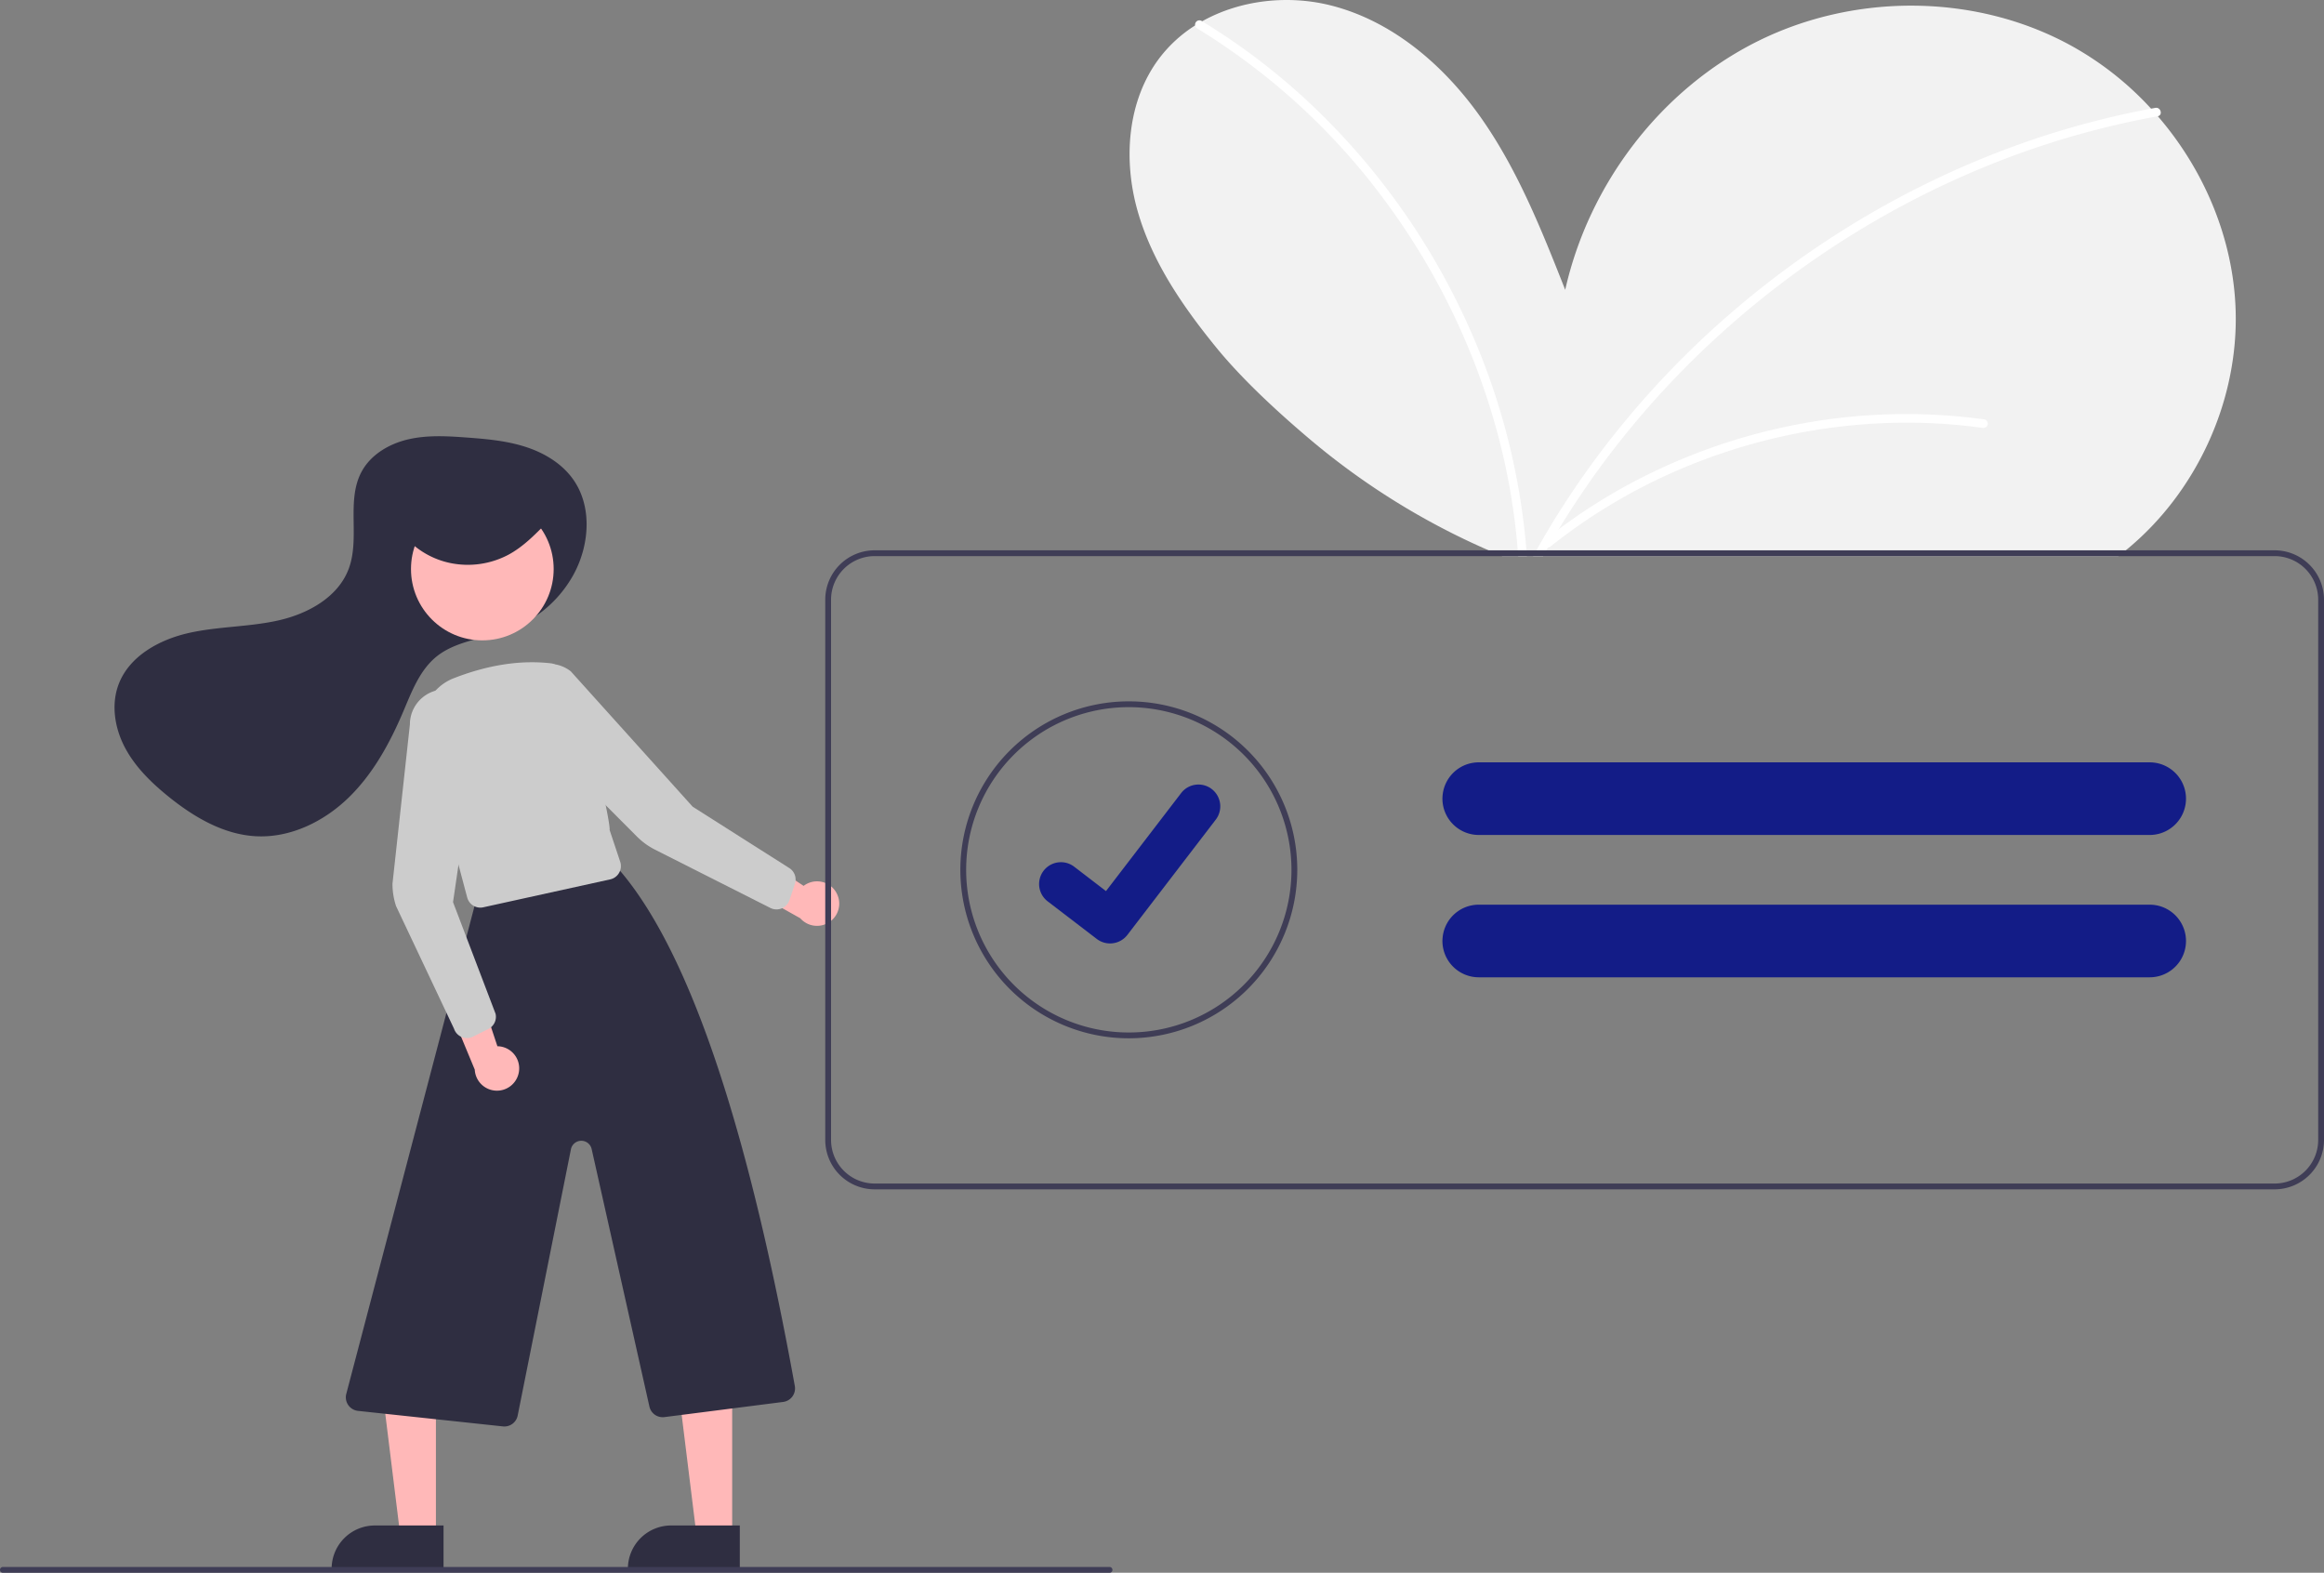 <svg xmlns="http://www.w3.org/2000/svg" data-name="Layer 1" width="800.122" height="541.445" viewBox="0 0 800.122 541.445" xmlns:xlink="http://www.w3.org/1999/xlink"><rect x="0" y="0" width="800.122" height="541.445" fill="#808080" stroke="none"/><path d="M931.831,368.723c-.84.69-1.68,1.35-2.54,2H717.151q-2.37-.975-4.72-2a249.807,249.807,0,0,1-61.87-38.52c-12.37-10.48-23.75-21.3-32-31.44-11.51-14.15-22.11-29.57-27.04-47.14-4.92-17.57-3.45-37.71,7.54-52.28a46.795,46.795,0,0,1,12.35-11.31c.79-.5,1.59-.98,2.41-1.43,13.18-7.4,29.81-9.2,44.65-5.37,21.25,5.49,38.91,20.82,51.51,38.8,12.6,17.97,20.78,38.61,28.84,59.02,8.18-36.43,32.95-69.06,66.41-85.65,33.45-16.59,75.01-16.39,107.75,1.58a108.292,108.292,0,0,1,27.55,21.7c.79.85,1.56,1.72,2.32,2.6,15.97,18.49,25.96,42.17,26.78,66.59C970.681,317.333,956.101,348.933,931.831,368.723Z" transform="translate(-199.939 -179.277)" fill="#f2f2f2"/><path d="M725.631,370.723h-3c-.04-.67-.09-1.33-.15-2a224.18,224.18,0,0,0-6.56-38.74,238.817,238.817,0,0,0-38.31-80.46,228.6,228.6,0,0,0-65.5-60.46,1.42,1.42,0,0,1-.7-1.03,1.496,1.496,0,0,1,2.21-1.56,2.256,2.256,0,0,1,.2.13,226.457,226.457,0,0,1,40.12,31.12,240.898,240.898,0,0,1,51.71,74.13,233.592,233.592,0,0,1,19.82,76.87C725.531,369.393,725.581,370.063,725.631,370.723Z" transform="translate(-199.939 -179.277)" fill="#fff"/><path d="M942.851,219.283a.184.184,0,0,1-.07.02c-2.19.4-4.39.82-6.57,1.27a296.839,296.839,0,0,0-52.33,15.89,308.808,308.808,0,0,0-48.5,25,313.784,313.784,0,0,0-43.45,33.08,307.525,307.525,0,0,0-36.99,40.12,297.483,297.483,0,0,0-22.61,34.06c-.38.66-.75,1.33-1.12,2h-3.43c.36-.67.73-1.34,1.11-2a299.923,299.923,0,0,1,27.98-41.33,310.84,310.84,0,0,1,38.31-39.75,317.84,317.84,0,0,1,44.38-32.28,311.853,311.853,0,0,1,49.52-24.16,297.104,297.104,0,0,1,51.45-14.52c.49-.09.97-.18,1.46-.27C943.861,216.073,944.661,218.893,942.851,219.283Z" transform="translate(-199.939 -179.277)" fill="#fff"/><path d="M397.619,376.668c5.335-10.071,6.215-23.187-.418-32.454-3.949-5.516-10.114-9.137-16.583-11.18s-13.294-2.643-20.059-3.139c-6.697-.491-13.514-.885-20.056.63s-12.879,5.215-16.066,11.126c-5.384,9.985-.479,22.789-4.434,33.422-3.629,9.758-13.957,15.462-24.11,17.765s-20.75,2.057-30.908,4.337-20.504,7.932-24.197,17.665c-2.671,7.039-1.344,15.146,2.175,21.802s9.031,12.043,14.881,16.781c8.728,7.068,18.939,13.122,30.153,13.735,11.816.646,23.37-4.979,31.875-13.208s14.295-18.862,18.921-29.755c2.935-6.91,5.707-14.347,11.588-19.013,4.321-3.429,9.818-4.931,15.148-6.352l6.036-1.609a41.441,41.441,0,0,0,25.894-20.253Q397.539,376.819,397.619,376.668Z" transform="translate(-199.939 -179.277)" fill="#2f2e41"/><polygon points="150.079 528.665 137.82 528.665 131.987 481.377 150.082 481.377 150.079 528.665" fill="#ffb8b8"/><path d="M129.062,525.162h23.644a0,0,0,0,1,0,0v14.887a0,0,0,0,1,0,0H114.176a0,0,0,0,1,0,0v0A14.887,14.887,0,0,1,129.062,525.162Z" fill="#2f2e41"/><polygon points="252.079 528.665 239.82 528.665 233.987 481.377 252.082 481.377 252.079 528.665" fill="#ffb8b8"/><path d="M231.062,525.162h23.644a0,0,0,0,1,0,0v14.887a0,0,0,0,1,0,0H216.176a0,0,0,0,1,0,0v0A14.887,14.887,0,0,1,231.062,525.162Z" fill="#2f2e41"/><path d="M373.585,670.357a4.834,4.834,0,0,1-.512-.027l-49.877-5.344a4.691,4.691,0,0,1-4.063-5.751l44.162-167.97A4.718,4.718,0,0,1,366.84,487.772l40.968-11.42a4.722,4.722,0,0,1,4.549,1.482c26.34,29.71,46.19,95.571,61.227,178.585a4.692,4.692,0,0,1-4.022,5.49l-40.868,5.218a4.678,4.678,0,0,1-5.171-3.627l-19.884-88.648a3.648,3.648,0,0,0-7.137.082l-18.33,91.651A4.666,4.666,0,0,1,373.585,670.357Z" transform="translate(-199.939 -179.277)" fill="#2f2e41"/><circle cx="166.059" cy="195.894" r="24.561" fill="#ffb8b8"/><path d="M365.312,491.737a4.681,4.681,0,0,1-4.521-3.485L346.015,432.742a16.778,16.778,0,0,1,10.11-19.965c11.894-4.643,23.226-6.365,33.68-5.121h0c9.292,1.107,20.755,56.118,19.996,57.292l3.667,11a4.691,4.691,0,0,1-3.442,6.065l-43.695,9.612A4.732,4.732,0,0,1,365.312,491.737Z" transform="translate(-199.939 -179.277)" fill="#ccc"/><path d="M378.554,548.504a7.61,7.61,0,0,0-7.368-9.049l-8.513-25.67-8.701,11.037,9.418,22.685a7.652,7.652,0,0,0,15.164.998Z" transform="translate(-199.939 -179.277)" fill="#ffb8b8"/><path d="M488.002,486.811a7.61,7.61,0,0,0-11.385-2.562L454.061,469.328l-.021,14.054,21.422,12.015a7.652,7.652,0,0,0,12.539-8.586Z" transform="translate(-199.939 -179.277)" fill="#ffb8b8"/><path d="M360.707,536.644a4.69,4.69,0,0,1-4.454-3.218l-19.957-42.216a24.399,24.399,0,0,1-1.235-7.669l6-54.871a12.059,12.059,0,0,1,24.03-1.456l-9.18,62.631,14.649,38.44a4.681,4.681,0,0,1-2.478,5.225l-5.278,2.639A4.685,4.685,0,0,1,360.707,536.644Z" transform="translate(-199.939 -179.277)" fill="#ccc"/><path d="M467.291,492.354a4.681,4.681,0,0,1-2.115-.504l-39.688-20.047a24.368,24.368,0,0,1-6.289-4.56l-38.737-38.862a12.059,12.059,0,0,1,15.992-17.994l41.962,46.603,33.263,21.12a4.68,4.68,0,0,1,1.933,5.45l-1.875,5.596a4.692,4.692,0,0,1-4.447,3.199Z" transform="translate(-199.939 -179.277)" fill="#ccc"/><path d="M338.061,362.473a28.6,28.6,0,0,0,16.895,10.631,29.87,29.87,0,0,0,20.06-2.874c4.947-2.673,8.905-6.684,12.782-10.633,1.618-1.648,3.341-3.549,3.26-5.797-.126-3.484-4.314-5.388-7.909-6.148a56.435,56.435,0,0,0-35.033,3.94c-4.88,2.267-9.964,6.368-9.232,11.466" transform="translate(-199.939 -179.277)" fill="#2f2e41"/><path d="M983.061,368.723h-482a17.024,17.024,0,0,0-17,17v186a17.024,17.024,0,0,0,17,17h482a17.024,17.024,0,0,0,17-17v-186A17.024,17.024,0,0,0,983.061,368.723Zm15,203a15.018,15.018,0,0,1-15,15h-482a15.018,15.018,0,0,1-15-15v-186a15.018,15.018,0,0,1,15-15h482a15.018,15.018,0,0,1,15,15Z" transform="translate(-199.939 -179.277)" fill="#3f3d56"/><path d="M588.575,536.723a58,58,0,1,1,58-58A58.066,58.066,0,0,1,588.575,536.723Zm0-114a56,56,0,1,0,56,56A56.064,56.064,0,0,0,588.575,422.723Z" transform="translate(-199.939 -179.277)" fill="#3f3d56"/><path d="M940.047,441.723h-231a12.497,12.497,0,0,0-12.48,12.01,4.011,4.011,0,0,0-.02.49,12.518,12.518,0,0,0,12.5,12.5h231a12.5,12.5,0,0,0,0-25Z" transform="translate(-199.939 -179.277)" fill="#131c87"/><path d="M940.047,490.723h-231a12.497,12.497,0,0,0-12.48,12.01,4.011,4.011,0,0,0-.02.49,12.518,12.518,0,0,0,12.5,12.5h231a12.5,12.5,0,0,0,0-25Z" transform="translate(-199.939 -179.277)" fill="#131c87"/><path d="M582.104,504.064a7.46,7.46,0,0,1-4.489-1.491l-.08-.06-16.904-12.942a7.51,7.51,0,1,1,9.135-11.923l10.949,8.396,25.875-33.744a7.51,7.51,0,0,1,10.529-1.39l-.161.218.165-.215a7.518,7.518,0,0,1,1.39,10.529L588.079,501.134A7.513,7.513,0,0,1,582.104,504.064Z" transform="translate(-199.939 -179.277)" fill="#131c87"/><path d="M581.939,720.723h-381a1,1,0,0,1,0-2h381a1,1,0,0,1,0,2Z" transform="translate(-199.939 -179.277)" fill="#3f3d56"/><path d="M883.197,323.672a198.228,198.228,0,0,0-62.845,1.417,202.342,202.342,0,0,0-59.173,20.688,195.2,195.2,0,0,0-29.529,19.509c-1.508,1.205.627,3.315,2.121,2.121a193.808,193.808,0,0,1,53.787-30.236,199.647,199.647,0,0,1,60.064-12.185,191.075,191.075,0,0,1,34.777,1.578,1.554,1.554,0,0,0,1.845-1.048,1.509,1.509,0,0,0-1.048-1.845Z" transform="translate(-199.939 -179.277)" fill="#fff"/></svg>
